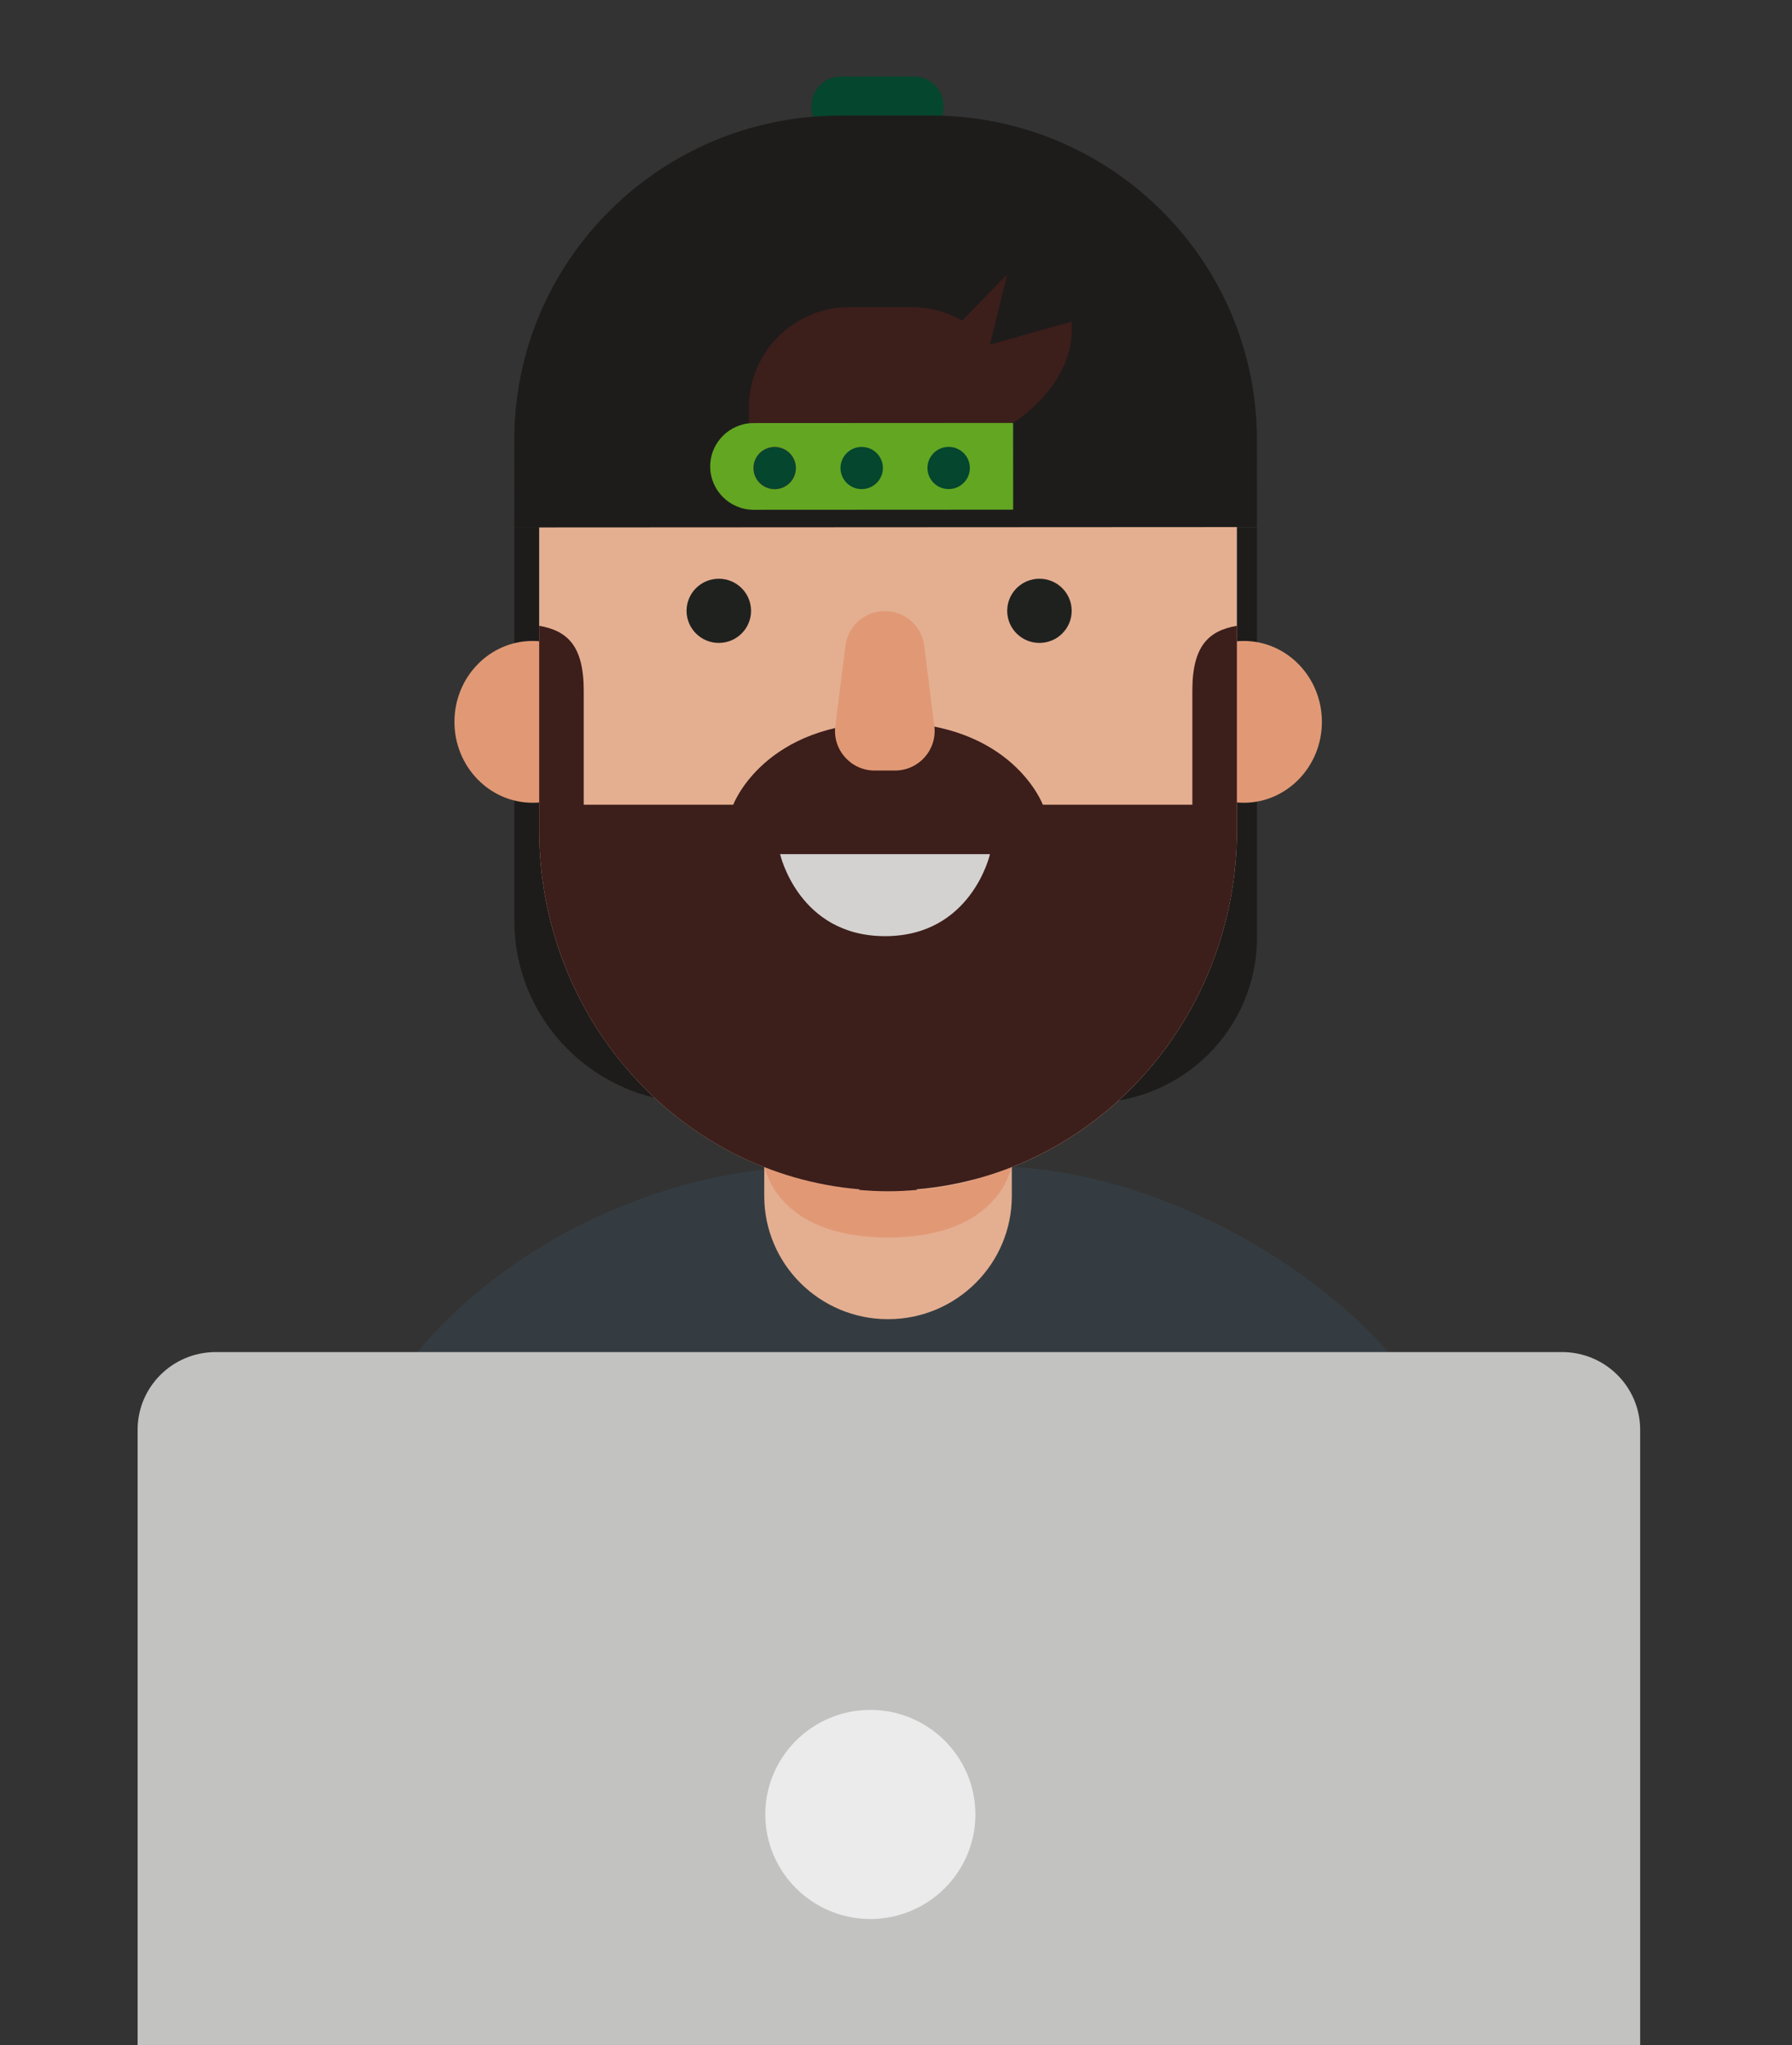 <?xml version="1.0" encoding="UTF-8" standalone="no"?>
<svg
   xmlns:dc="http://purl.org/dc/elements/1.1/"
   xmlns:cc="http://creativecommons.org/ns#"
   xmlns:rdf="http://www.w3.org/1999/02/22-rdf-syntax-ns#"
   xmlns:svg="http://www.w3.org/2000/svg"
   xmlns="http://www.w3.org/2000/svg"
   xmlns:sodipodi="http://sodipodi.sourceforge.net/DTD/sodipodi-0.dtd"
   xmlns:inkscape="http://www.inkscape.org/namespaces/inkscape"
   version="1.1"
   width="149"
   height="170"
   id="svg4797"
   inkscape:version="0.91 r13725"
   viewBox="0 0 149 170"
   sodipodi:docname="chris_avatar.svg">
  <rect x="0" y="0" width="149" height="170" fill="#333333" stroke="none"/>
  <defs
     id="defs5114" />
  <sodipodi:namedview
     pagecolor="#ffffff"
     bordercolor="#666666"
     borderopacity="1"
     objecttolerance="10"
     gridtolerance="10"
     guidetolerance="10"
     inkscape:pageopacity="0"
     inkscape:pageshadow="2"
     inkscape:window-width="1920"
     inkscape:window-height="1026"
     id="namedview5112"
     showgrid="false"
     showborder="true"
     inkscape:zoom="2.0225926"
     inkscape:cx="104.2517"
     inkscape:cy="171.86923"
     inkscape:window-x="0"
     inkscape:window-y="27"
     inkscape:window-maximized="1"
     inkscape:current-layer="Layer1000" />
  <g
     id="Layer1000"
     transform="translate(0,-70.945)">
    <g
       id="g5118"
       transform="matrix(1,0,0,0.995,-18.788,21.583)"
       style="opacity:0.9">
      <path
         inkscape:connector-curvature="0"
         id="path5012"
         style="fill:#1b1918;fill-rule:evenodd"
         d="m 109.487,141.734 -32.722,0 c -8.4,0 -15.209,-6.81 -15.209,-15.21 l 0,-32.852 61.747,0 0,34.247 c 0,7.63 -6.185,13.815 -13.815,13.815 z" />
      <path
         inkscape:connector-curvature="0"
         id="path5014"
         style="fill:#353d42;fill-rule:evenodd"
         d="m 140.547,189.904 -93.347,-1.573 0,-9.93 c 0,-16.212 19.931,-31.335 39.529,-31.335 l 14.716,0 c 17.41,0 39.103,15.228 39.103,29.631 l 0,13.207 z" />
      <path
         inkscape:connector-curvature="0"
         id="path5016"
         style="fill:#f7bc9b;fill-rule:evenodd"
         d="m 98.57,126.531 -11.889,0 c -2.401,0 -4.348,1.946 -4.348,4.348 l 0,18.64 c 0,5.684 4.608,10.292 10.292,10.292 5.685,0 10.293,-4.608 10.293,-10.292 l 0,-18.64 c 0,-2.402 -1.947,-4.348 -4.348,-4.348 z" />
      <path
         inkscape:connector-curvature="0"
         id="path5018"
         style="fill:#f4a47c;fill-rule:evenodd"
         d="m 82.333,146.927 c 0,0 0.833,6.062 10.292,6.062 9.46,0 10.294,-6.062 10.294,-6.062 l -20.587,0 z" />
      <path
         inkscape:connector-curvature="0"
         id="path5020"
         style="fill:#f4a47c;fill-rule:evenodd"
         d="m 122.2,103.154 c -3.591,0 -6.501,3.026 -6.501,6.758 0,3.733 2.91,6.759 6.501,6.759 3.59,0 6.5,-3.026 6.5,-6.759 0,-3.732 -2.911,-6.758 -6.5,-6.758 z" />
      <path
         inkscape:connector-curvature="0"
         id="path5022"
         style="fill:#f4a47c;fill-rule:evenodd"
         d="m 63.075,103.154 c -3.59,0 -6.501,3.026 -6.501,6.758 0,3.733 2.911,6.759 6.501,6.759 3.59,0 6.501,-3.026 6.501,-6.759 0,-3.732 -2.911,-6.758 -6.501,-6.758 z" />
      <path
         inkscape:connector-curvature="0"
         id="path5024"
         style="fill:#f7bc9b;fill-rule:evenodd"
         d="m 90.26,148.962 -0.051,0.051 c 0.798,0.069 1.602,0.113 2.417,0.113 l 0,0 c 2.45,0 4.827,-0.319 7.099,-0.914 0.01,-0.021 0.018,-0.041 0.029,-0.063 12.574,-3.303 21.88,-15.139 21.88,-29.238 l 0,-35.336 c 0,-16.656 -12.987,-14.002 -29.008,-14.002 l 0,0 c -16.02,0 -29.008,-2.654 -29.008,14.002 l 0,35.336 c 0,15.826 11.728,28.796 26.641,30.05 z" />
      <path
         inkscape:connector-curvature="0"
         id="path5026"
         style="fill:#3d1c18;fill-rule:evenodd"
         d="m 117.929,107.295 0,9.538 -12.433,0 c 0,0 -2.55,-6.883 -12.87,-6.883 -10.32,0 -12.87,6.883 -12.87,6.883 l -12.433,0 0,-9.538 c 0,-3.759 -1.377,-4.999 -3.704,-5.408 l 0,17.025 c 0,15.826 11.728,28.796 26.641,30.05 l -0.051,0.051 c 0.798,0.069 1.602,0.113 2.417,0.113 0.815,0 1.619,-0.044 2.417,-0.113 l -0.051,-0.051 c 14.912,-1.254 26.641,-14.224 26.641,-30.05 l 0,-17.025 c -2.327,0.409 -3.704,1.649 -3.704,5.408 z" />
      <path
         inkscape:connector-curvature="0"
         id="path5028"
         style="fill:#e5e3e2;fill-rule:evenodd"
         d="m 83.652,120.963 17.451,0 c 0,0 -1.54,6.851 -8.726,6.851 -7.185,0 -8.725,-6.851 -8.725,-6.851 z" />
      <path
         inkscape:connector-curvature="0"
         id="path5030"
         style="fill:#c0c0be;fill-rule:evenodd"
         d="m 161.118,239.811 -136.008,0 c -2.792,0 -5.055,-2.264 -5.055,-5.056 l 0,-0.237 c 0,-2.793 2.263,-5.056 5.055,-5.056 l 136.008,0 c 2.791,0 5.055,2.263 5.055,5.056 l 0,0.237 c 0,2.792 -2.264,5.056 -5.055,5.056 z" />
      <path
         inkscape:connector-curvature="0"
         id="path5032"
         style="fill:#d1d1d0;fill-rule:evenodd"
         d="m 148.671,239.811 -111.949,0 c -3.586,0 -6.492,-2.908 -6.492,-6.492 l 0,-64.267 c 0,-3.586 2.906,-6.493 6.492,-6.493 l 111.949,0 c 3.586,0 6.492,2.907 6.492,6.493 l 0,64.267 c 0,3.584 -2.906,6.492 -6.492,6.492 z" />
      <path
         inkscape:connector-curvature="0"
         id="path5034"
         style="fill:#ffffff;fill-rule:evenodd"
         d="m 91.155,209.92 c -4.817,0 -8.736,-3.919 -8.736,-8.735 0,-4.817 3.919,-8.736 8.736,-8.736 4.817,0 8.735,3.919 8.735,8.736 0,4.816 -3.918,8.735 -8.735,8.735 z" />
      <path
         inkscape:connector-curvature="0"
         id="path5036"
         style="fill:#f4a47c;fill-rule:evenodd"
         d="m 93.199,113.98 -1.681,0 c -1.986,0 -3.522,-1.741 -3.276,-3.712 l 0.841,-6.721 c 0.206,-1.652 1.611,-2.892 3.276,-2.892 l 0,0 c 1.665,0 3.07,1.24 3.276,2.892 l 0.84,6.721 c 0.247,1.971 -1.29,3.712 -3.276,3.712 z" />
      <path
         inkscape:connector-curvature="0"
         id="path5038"
         style="fill:#00482e;fill-rule:evenodd"
         d="m 94.792,61.018 -6.089,0.003 c -1.347,6e-4 -2.451,-1.101 -2.452,-2.449 l 0,-0.115 c -6e-4,-1.347 1.101,-2.451 2.449,-2.451 l 6.088,-0.003 c 1.347,-8e-4 2.451,1.101 2.451,2.449 l 0,0.115 c 8e-4,1.347 -1.101,2.45 -2.449,2.451 z" />
      <path
         inkscape:connector-curvature="0"
         id="path5040"
         style="fill:#1b1918;fill-rule:evenodd"
         d="m 61.555,93.672 61.747,-0.032 -0.004,-7.295 C 123.29,71.381 111.153,59.256 96.188,59.264 l -7.555,0.004 C 73.668,59.276 61.544,71.413 61.551,86.377 l 0.004,7.295 z" />
      <path
         inkscape:connector-curvature="0"
         id="path5042"
         style="fill:#3d1c18;fill-rule:evenodd"
         d="m 94.566,75.26 -5.135,0.002 c -4.627,0.003 -8.376,3.755 -8.374,8.382 l 0.004,5.779 21.89,-0.011 -0.004,-5.779 c -0.002,-4.627 -3.755,-8.376 -8.382,-8.373 z" />
      <path
         inkscape:connector-curvature="0"
         id="path5044"
         style="fill:#68b320;fill-rule:evenodd"
         d="m 81.46,84.953 21.566,-0.011 0.004,7.244 -21.567,0.011 c -2.001,6e-4 -3.623,-1.62 -3.624,-3.621 l 0,0 c -6e-4,-2.001 1.62,-3.623 3.621,-3.624 z" />
      <path
         inkscape:connector-curvature="0"
         id="path5046"
         style="fill:#e8413b;fill-rule:evenodd"
         d="m 84.963,88.71 c 9e-4,0.973 -0.788,1.763 -1.762,1.764 -0.974,8e-4 -1.763,-0.788 -1.764,-1.762 -8e-4,-0.974 0.788,-1.764 1.762,-1.764 0.973,-7e-4 1.763,0.788 1.764,1.762 z" />
      <path
         inkscape:connector-curvature="0"
         id="path5048"
         style="fill:#00482e;fill-rule:evenodd"
         d="m 84.963,88.71 c 9e-4,0.973 -0.788,1.763 -1.762,1.764 -0.974,8e-4 -1.763,-0.788 -1.764,-1.762 -8e-4,-0.974 0.788,-1.764 1.762,-1.764 0.973,-7e-4 1.763,0.788 1.764,1.762 z" />
      <path
         inkscape:connector-curvature="0"
         id="path5050"
         style="fill:#00482e;fill-rule:evenodd"
         d="m 92.197,88.706 c 0,0.974 -0.789,1.763 -1.762,1.764 -0.974,6e-4 -1.763,-0.789 -1.764,-1.762 -8e-4,-0.974 0.789,-1.763 1.762,-1.764 0.974,-8e-4 1.764,0.788 1.765,1.762 z" />
      <path
         inkscape:connector-curvature="0"
         id="path5052"
         style="fill:#00482e;fill-rule:evenodd"
         d="m 99.43,88.702 c 0,0.974 -0.789,1.764 -1.762,1.765 -0.975,6e-4 -1.764,-0.789 -1.764,-1.762 0,-0.974 0.788,-1.764 1.762,-1.764 0.974,-7e-4 1.764,0.788 1.764,1.762 z" />
      <path
         inkscape:connector-curvature="0"
         id="path5054"
         style="fill:#1d1f1d;fill-rule:evenodd"
         d="m 81.236,100.637 c 0,1.48 -1.2,2.681 -2.681,2.681 -1.48,0 -2.681,-1.2 -2.681,-2.681 0,-1.48 1.201,-2.681 2.681,-2.681 1.481,0 2.681,1.201 2.681,2.681 z" />
      <path
         inkscape:connector-curvature="0"
         id="path5056"
         style="fill:#1d1f1d;fill-rule:evenodd"
         d="m 107.896,100.637 c 0,1.48 -1.201,2.681 -2.681,2.681 -1.481,0 -2.681,-1.2 -2.681,-2.681 0,-1.48 1.2,-2.681 2.681,-2.681 1.48,0 2.681,1.201 2.681,2.681 z" />
      <path
         inkscape:connector-curvature="0"
         id="path5058"
         style="fill:#3d1c18;fill-rule:evenodd"
         d="m 103.025,84.942 c 0,0 5.272,-3.18 4.871,-8.473 l -6.793,1.931 1.431,-5.866 -6.034,6.204 6.525,6.204 z" />
    </g>
  </g>
</svg>
